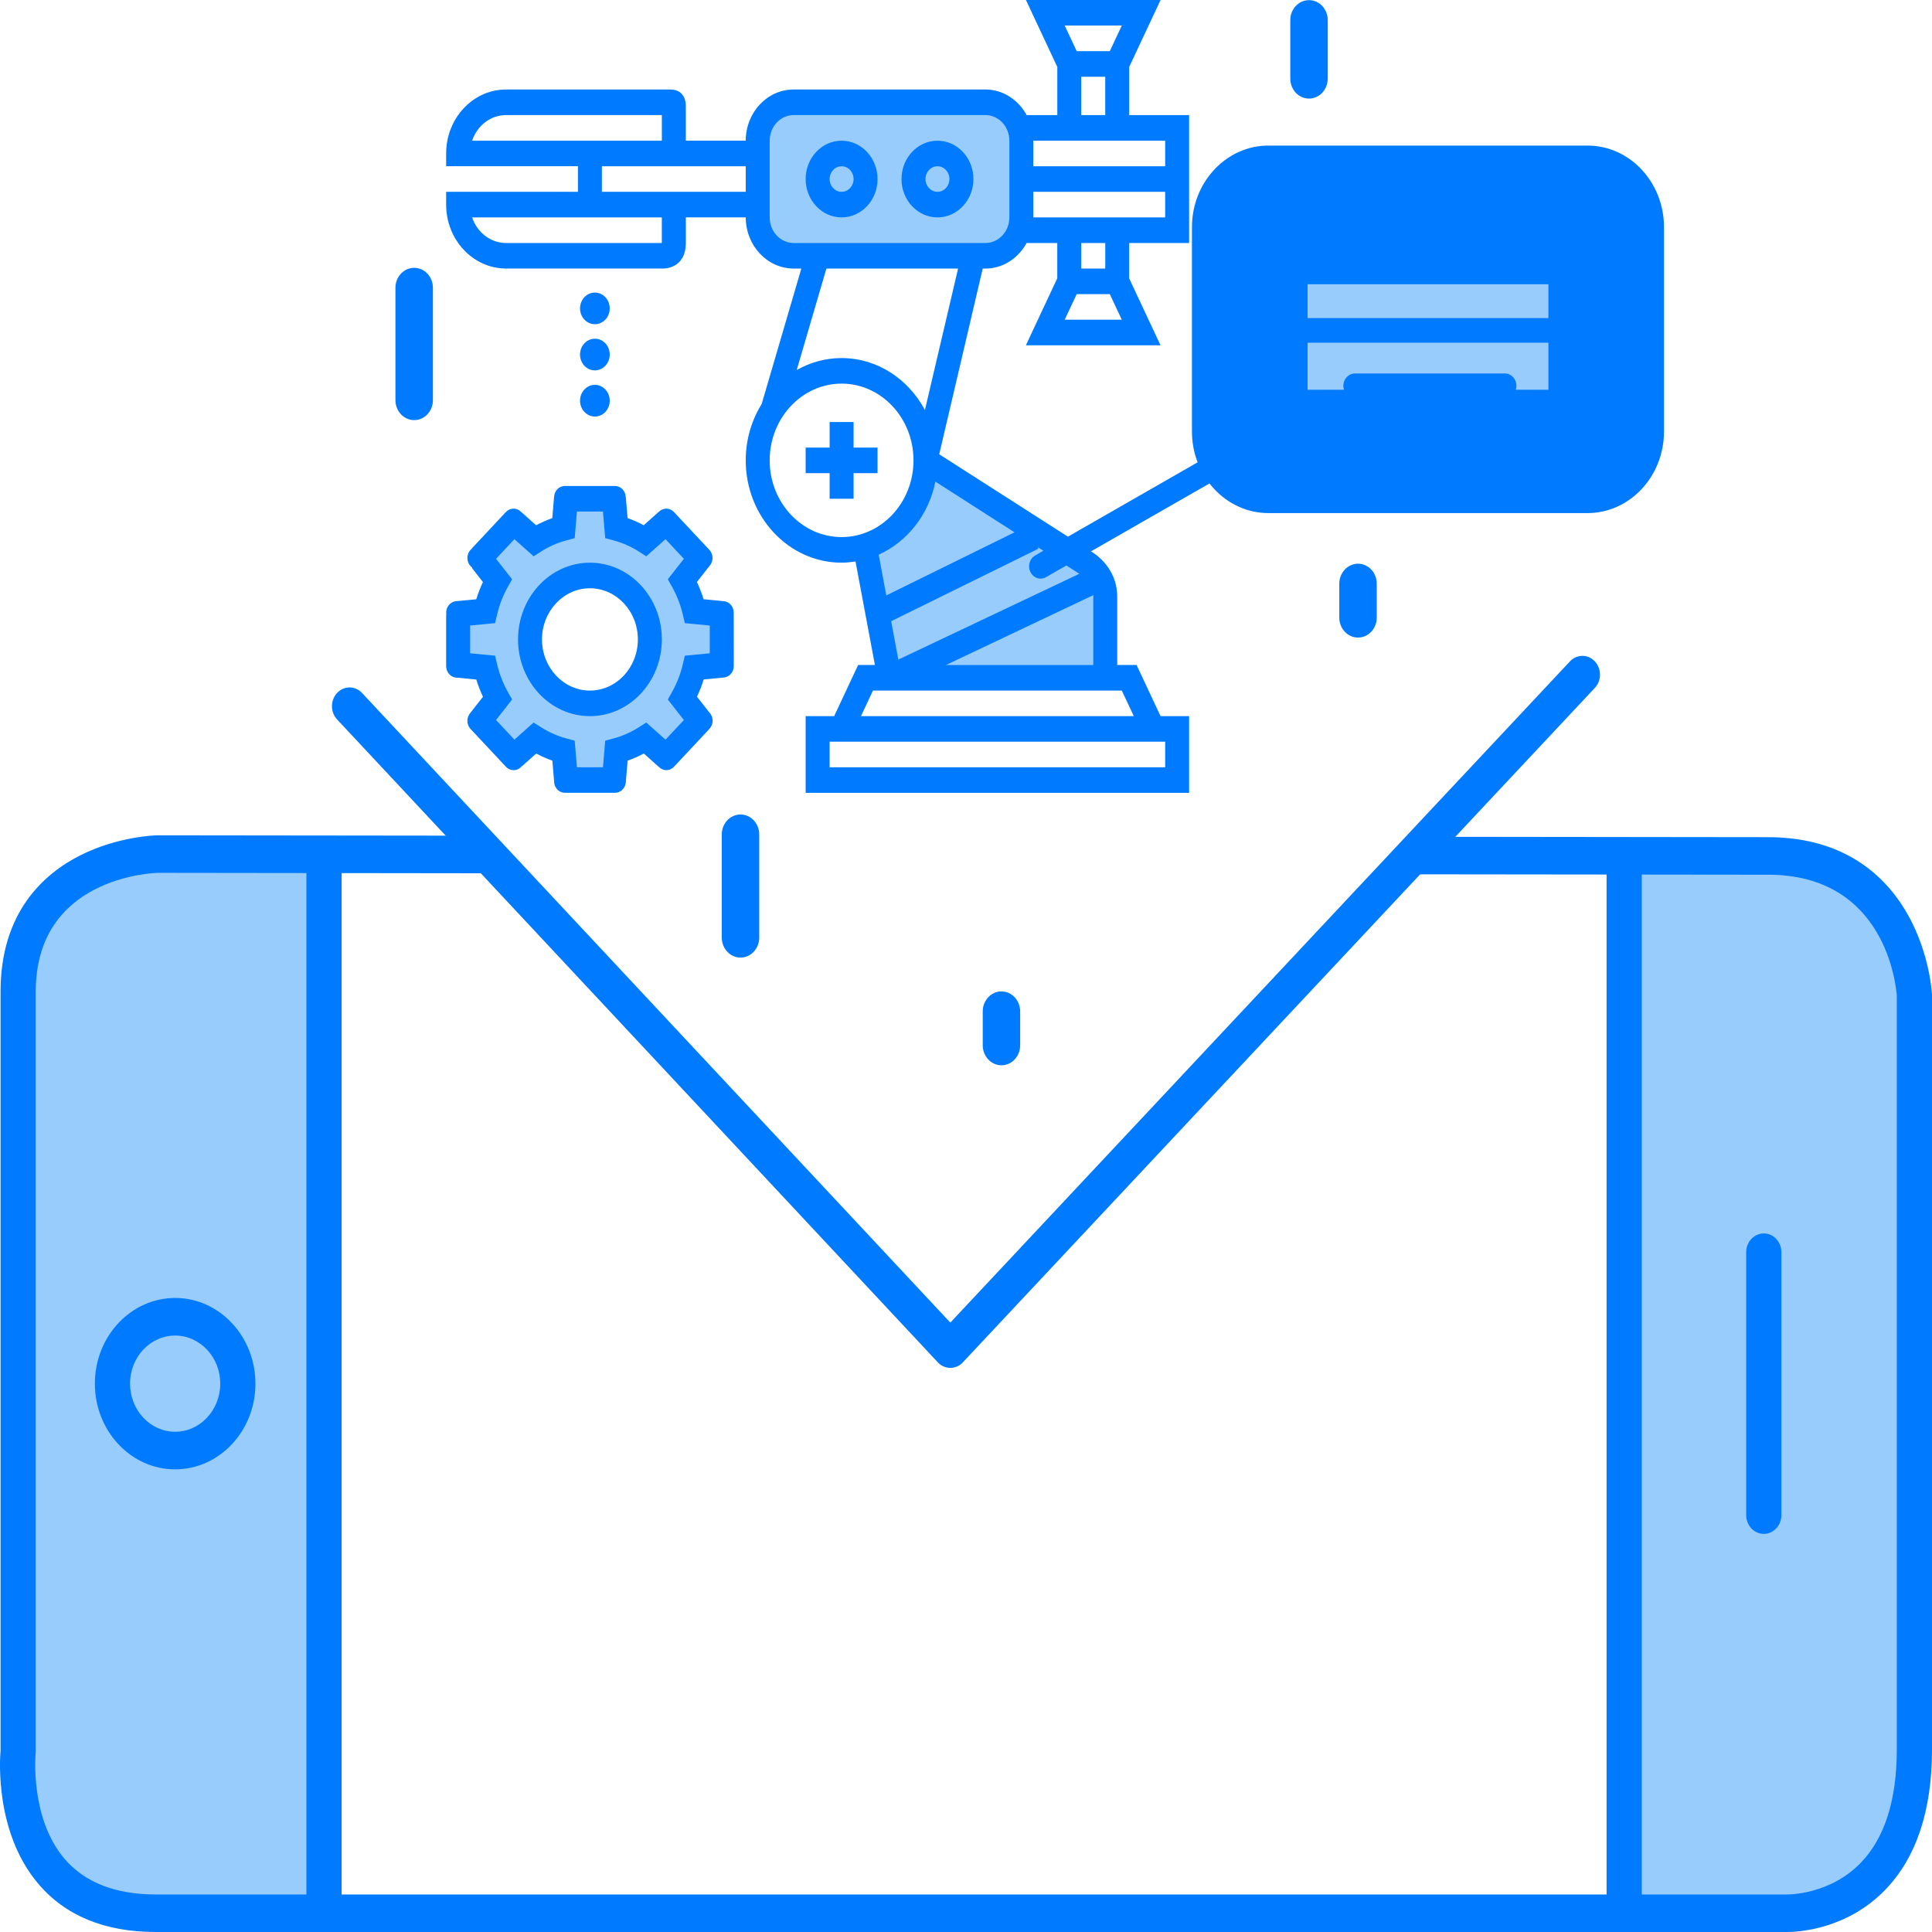 <?xml version="1.0" encoding="utf-8"?>
<!-- Generator: Adobe Illustrator 16.0.0, SVG Export Plug-In . SVG Version: 6.00 Build 0)  -->
<!DOCTYPE svg PUBLIC "-//W3C//DTD SVG 1.1//EN" "http://www.w3.org/Graphics/SVG/1.1/DTD/svg11.dtd">
<svg version="1.1" id="Layer_1" xmlns="http://www.w3.org/2000/svg" xmlns:xlink="http://www.w3.org/1999/xlink" x="0px" y="0px"
	 width="80px" height="80px" viewBox="0 0 80 80" enable-background="new 0 0 80 80" xml:space="preserve">
<g>
	<g>
		<g>
			<polygon fill="#98CCFD" points="51.809,8.799 51.769,18.27 52.522,18.691 65.735,18.691 66.454,18.058 66.454,9.224 
				65.856,8.501 			"/>
		</g>
	</g>
	<g>
		<g>
			<path fill="#98CCFD" d="M29.827,27.186l-0.164-1.768l-1.179-0.414l-0.119-0.907l0.447-1.37l-1.164-1.051l-1.089,0.605
				l-0.806-0.366l-0.418-1.338l-1.747-0.126l-0.552,1.528l-0.91,0.176l-0.792-0.494l-1.269,1.146l0.433,1.243l-0.313,1.434
				l-1.298,0.271l-0.089,1.497l1.478,0.621l0.269,1.035l-0.836,0.717l1.208,1.608l1.03-0.653l1.418,0.589l0.238,1.099l1.731-0.175
				l0.403-1.163l0.612-0.382l1.164,0.477l1.045-1.29l-0.209-1.051l0.343-1.035L29.827,27.186z M24.357,29.193
				c-1.422,0-2.575-1.229-2.575-2.748c0-1.517,1.153-2.747,2.575-2.747s2.575,1.23,2.575,2.747
				C26.932,27.963,25.779,29.193,24.357,29.193z"/>
		</g>
	</g>
	<g>
		<polygon fill="#98CCFD" points="38.215,19.16 37.559,21.006 35.947,22.663 36.782,27.918 45.736,28.237 45.588,24.319 
			45.11,23.205 		"/>
	</g>
	<g>
		<polygon fill="#98CCFD" points="31.33,5.187 32.464,4.252 41.18,4.274 42.174,5.08 42.075,9.455 41.279,10.347 32.285,10.431 
			31.171,9.136 		"/>
	</g>
	<g>
		<g>
			<polygon fill="#98CCFD" points="75.605,35.872 79.287,40.161 78.929,75.38 75.944,78.882 66.583,79.061 66.789,35.748 			"/>
		</g>
		<g>
			<polygon fill="#98CCFD" points="4.566,35.872 0.923,38.674 1.244,75.38 4.228,78.882 13.589,79.061 13.384,35.748 			"/>
		</g>
		<g>
			<g>
				<g>
					<path fill="#007BFF" d="M39.351,56.641C39.351,56.641,39.351,56.641,39.351,56.641c-0.194,0-0.379-0.081-0.516-0.227
						L13.959,29.792c-0.284-0.305-0.284-0.796,0.001-1.1c0.285-0.303,0.747-0.302,1.031,0.002l24.36,26.072l25.658-27.38
						c0.284-0.304,0.745-0.304,1.029,0c0.286,0.304,0.286,0.796,0,1.1l-26.172,27.93C39.73,56.56,39.544,56.641,39.351,56.641z"/>
				</g>
			</g>
			<g>
				<g>
					<g>
						
							<path fill="none" stroke="#007BFF" stroke-width="13" stroke-linecap="round" stroke-linejoin="round" stroke-miterlimit="10" d="
							M20.388,35.382"/>
					</g>
				</g>
				<g>
					<g>
						<path fill="#007BFF" d="M74.01,80c-0.021,0-0.037,0-0.049,0H6.447c-2.116,0-3.759-0.68-4.882-2.021
							c-1.759-2.097-1.579-5.062-1.542-5.488V41.06c0-3.29,1.795-4.884,3.302-5.642c1.565-0.789,3.116-0.828,3.182-0.829
							c0.005,0,0.01,0,0.014,0l13.376,0.015c0.402,0.001,0.728,0.35,0.728,0.779c-0.001,0.43-0.327,0.777-0.729,0.777h-0.001
							L6.528,36.143C6.256,36.151,1.48,36.358,1.48,41.06v31.47c0,0.026-0.001,0.056-0.005,0.085
							c-0.002,0.025-0.244,2.646,1.182,4.337c0.836,0.989,2.111,1.494,3.791,1.494H73.97c0.007,0,0.016,0,0.024,0
							c0.015,0,1.767,0.031,3.063-1.319c0.986-1.024,1.485-2.6,1.485-4.676V41.237c-0.024-0.368-0.435-5.017-5.327-5.017
							l-14.47-0.016c-0.401,0-0.728-0.349-0.728-0.778c0-0.429,0.327-0.777,0.729-0.777h0.001l14.468,0.017
							c3.324,0,4.999,1.777,5.819,3.27c0.873,1.587,0.962,3.17,0.965,3.238c0,0.013,0.001,0.027,0.001,0.041v31.237
							c0,2.524-0.653,4.478-1.943,5.808C76.449,79.917,74.407,80,74.01,80z"/>
					</g>
				</g>
				<g>
					<g>
						<rect x="12.688" y="35.366" fill="#007BFF" width="1.457" height="43.859"/>
					</g>
				</g>
				<g>
					<g>
						<rect x="66.525" y="35.366" fill="#007BFF" width="1.458" height="43.859"/>
					</g>
				</g>
				<g>
					<g>
						<path fill="#007BFF" d="M73.035,63.515c-0.404,0-0.729-0.349-0.729-0.777V51.851c0-0.43,0.325-0.777,0.729-0.777
							c0.401,0,0.729,0.348,0.729,0.777v10.887C73.764,63.167,73.437,63.515,73.035,63.515z"/>
					</g>
				</g>
				<g>
					<g>
						<path fill="#007BFF" d="M7.252,60.843c-1.833,0-3.324-1.592-3.324-3.55c0-1.955,1.491-3.547,3.324-3.547
							c1.833,0,3.325,1.592,3.325,3.547C10.578,59.251,9.086,60.843,7.252,60.843z M7.252,55.303c-1.03,0-1.867,0.892-1.867,1.99
							c0,1.1,0.837,1.993,1.867,1.993s1.868-0.894,1.868-1.993C9.12,56.195,8.282,55.303,7.252,55.303z"/>
					</g>
				</g>
			</g>
		</g>
	</g>
	<g>
		<g>
			<path fill="#007BFF" d="M17.151,17.396c-0.429,0-0.777-0.371-0.777-0.828v-4.65c0-0.458,0.348-0.828,0.777-0.828
				c0.428,0,0.775,0.37,0.775,0.828v4.65C17.927,17.026,17.58,17.396,17.151,17.396z"/>
		</g>
	</g>
	<g>
		<g>
			<path fill="#007BFF" d="M54.204,4.082c-0.43,0-0.776-0.37-0.776-0.829V0.834c0-0.458,0.347-0.828,0.776-0.828
				c0.429,0,0.775,0.371,0.775,0.828v2.419C54.979,3.712,54.633,4.082,54.204,4.082z"/>
		</g>
	</g>
	<g>
		<g>
			<path fill="#007BFF" d="M56.232,26.4c-0.427,0-0.775-0.37-0.775-0.828V24.17c0-0.457,0.349-0.828,0.775-0.828
				c0.429,0,0.777,0.371,0.777,0.828v1.402C57.01,26.03,56.661,26.4,56.232,26.4z"/>
		</g>
	</g>
	<g>
		<g>
			<path fill="#007BFF" d="M41.469,44.111c-0.429,0-0.776-0.37-0.776-0.829V41.88c0-0.456,0.348-0.828,0.776-0.828
				c0.427,0,0.774,0.372,0.774,0.828v1.401C42.243,43.741,41.896,44.111,41.469,44.111z"/>
		</g>
	</g>
	<g>
		<g>
			<path fill="#007BFF" d="M30.663,39.652c-0.428,0-0.776-0.372-0.776-0.829v-4.268c0-0.458,0.348-0.829,0.776-0.829
				s0.776,0.371,0.776,0.829v4.268C31.438,39.28,31.091,39.652,30.663,39.652z"/>
		</g>
	</g>
	<g>
		<g>
			<path fill="#007BFF" d="M35.345,17.475h-0.992v1.059H33.36v1.058h0.993v1.06h0.992v-1.06h0.992v-1.058h-0.992V17.475z"/>
		</g>
		<g>
			<path fill="#007BFF" d="M49.239,10.062V4.765h-2.481V2.772L48.057,0h-5.575l1.299,2.772v1.993h-1.269
				c-0.344-0.629-0.978-1.059-1.708-1.059h-7.94c-1.095,0-1.985,0.951-1.985,2.119h-2.481V4.41c0,0,0.055-0.704-0.648-0.704
				c-0.704,0-6.795,0-6.795,0c-1.368,0-2.481,1.188-2.481,2.648v0.529h5.458v1.059h-5.458v0.53c0,1.459,1.113,2.647,2.481,2.647
				h6.506c0,0,0.938,0.035,0.938-1.068c0-1.102,0-1.05,0-1.05h2.481c0,1.169,0.89,2.119,1.985,2.119h0.317l-1.643,5.61
				c-0.417,0.67-0.66,1.471-0.66,2.333c0,2.336,1.781,4.236,3.97,4.236c0.196,0,0.387-0.021,0.576-0.05l0.803,4.286h-0.694
				l-0.993,2.118H33.36v3.177h15.879v-3.177h-1.183l-0.992-2.118h-0.802c0,0,0-1.514,0-2.821c0-1.307-1.086-1.88-1.086-1.88
				l-6.284-4.023l1.801-7.69h0.109c0.73,0,1.364-0.429,1.708-1.059h1.269v1.463l-1.299,2.773h5.575l-1.299-2.773v-1.463H49.239z
				 M19.55,5.826c0.205-0.617,0.756-1.061,1.404-1.061h6.452v1.061H19.55z M27.406,10.062h-6.452c-0.647,0-1.199-0.443-1.404-1.06
				h7.855V10.062z M28.397,7.943h-3.474V6.884h5.956v1.059H28.397z M31.871,19.063c0-1.751,1.335-3.178,2.978-3.178
				s2.977,1.426,2.977,3.178c0,1.752-1.335,3.176-2.977,3.176S31.871,20.816,31.871,19.063z M38.732,19.943l3.277,2.099L36.7,24.655
				l-0.316-1.687C37.567,22.437,38.459,21.312,38.732,19.943z M42.968,22.655l1.725,1.104l-7.495,3.554l-0.297-1.59l6.096-3.002
				L42.968,22.655z M48.247,31.771H34.353v-1.059h13.895V31.771z M46.948,29.654H35.652l0.496-1.059h10.303L46.948,29.654z
				 M39.172,27.536l6.098-2.892v2.892H39.172z M38.299,16.977c-0.683-1.281-1.973-2.15-3.451-2.15c-0.671,0-1.304,0.18-1.858,0.496
				l1.23-4.202h5.452L38.299,16.977z M41.796,9.002c0,0.584-0.444,1.06-0.992,1.06h-7.94c-0.547,0-0.993-0.475-0.993-1.06V5.826
				c0-0.585,0.445-1.061,0.993-1.061h7.94c0.548,0,0.992,0.476,0.992,1.061V9.002z M46.451,1.059l-0.496,1.059h-1.371l-0.496-1.059
				H46.451z M44.772,3.178h0.993v1.587h-0.993V3.178z M48.247,5.826v1.058h-5.459V5.826H48.247z M42.788,7.943h5.459v1.059h-5.459
				V7.943z M44.088,13.238l0.496-1.059h1.371l0.496,1.059H44.088z M45.766,11.121h-0.993v-1.059h0.993V11.121z"/>
		</g>
		<g>
			<path fill="#007BFF" d="M34.849,5.826c-0.821,0-1.489,0.712-1.489,1.588s0.668,1.588,1.489,1.588c0.82,0,1.488-0.712,1.488-1.588
				S35.669,5.826,34.849,5.826z M34.849,7.943c-0.274,0-0.496-0.238-0.496-0.529s0.222-0.53,0.496-0.53s0.496,0.238,0.496,0.53
				S35.123,7.943,34.849,7.943z"/>
		</g>
		<g>
			<path fill="#007BFF" d="M38.818,5.826c-0.821,0-1.489,0.712-1.489,1.588s0.668,1.588,1.489,1.588s1.489-0.712,1.489-1.588
				S39.639,5.826,38.818,5.826z M38.818,7.943c-0.273,0-0.496-0.238-0.496-0.529s0.223-0.53,0.496-0.53
				c0.274,0,0.496,0.238,0.496,0.53S39.092,7.943,38.818,7.943z"/>
		</g>
		<g>
			<ellipse fill="#007BFF" cx="24.633" cy="12.77" rx="0.615" ry="0.655"/>
		</g>
		<g>
			<ellipse fill="#007BFF" cx="24.633" cy="14.681" rx="0.615" ry="0.656"/>
		</g>
		<g>
			<ellipse fill="#007BFF" cx="24.633" cy="16.592" rx="0.615" ry="0.656"/>
		</g>
		<g>
			<g>
				<path fill="#007BFF" d="M30.382,25.375c0-0.002,0-0.004,0-0.007c0-0.237-0.164-0.435-0.377-0.471l-0.065-0.007l-0.806-0.077
					c-0.075-0.245-0.168-0.483-0.276-0.713l0.519-0.663v-0.003c0.004-0.004,0.009-0.008,0.013-0.014l0.019-0.023
					c0.06-0.081,0.095-0.183,0.095-0.292c0-0.129-0.048-0.247-0.126-0.332v0v0l-1.458-1.557l-0.028-0.03
					c-0.08-0.077-0.186-0.125-0.301-0.125c-0.117,0-0.223,0.048-0.302,0.125v-0.002l-0.633,0.565
					c-0.216-0.117-0.439-0.214-0.669-0.296l-0.073-0.862H25.91c-0.004-0.26-0.203-0.468-0.446-0.468c-0.002,0-0.003,0-0.006,0v0
					h-2.055v0h0c-0.004,0-0.008,0-0.013,0c-0.247,0-0.447,0.213-0.447,0.477c0-0.002,0-0.003,0-0.005h-0.002l-0.072,0.859
					c-0.229,0.082-0.454,0.18-0.669,0.296l-0.604-0.539v0.003h-0.004c-0.082-0.093-0.197-0.152-0.326-0.152
					s-0.245,0.059-0.327,0.153l0-0.001h-0.003L19.546,22.7v0.013c-0.116,0.086-0.192,0.23-0.192,0.392
					c0,0.162,0.077,0.305,0.192,0.392l0,0v0.028l0.451,0.577c-0.108,0.23-0.201,0.468-0.276,0.713l-0.81,0.077
					c0.004,0,0.007-0.001,0.011-0.001c-0.004,0-0.008,0.001-0.012,0.001l-0.055,0.005c-0.215,0.035-0.38,0.232-0.38,0.471
					c0,0.031,0.003,0.062,0.008,0.091l0,0h-0.009v2.16h0.003c-0.001-0.012-0.002-0.024-0.002-0.036c0,0.245,0.171,0.445,0.393,0.474
					l0.022,0.001l0.832,0.08c0.075,0.245,0.168,0.483,0.277,0.713l-0.534,0.682l-0.016,0.022c-0.06,0.081-0.096,0.183-0.096,0.293
					c0,0.125,0.045,0.237,0.118,0.322l0.027,0.029l1.425,1.522h0.003v0c0.005,0.006,0.01,0.013,0.015,0.02l0.021,0.021
					c0.08,0.08,0.187,0.13,0.305,0.13c0.106,0,0.202-0.04,0.279-0.104l0.014-0.012c0.018-0.017,0.034-0.035,0.05-0.056
					c0,0,0,0.001,0,0.001h0.012l0.582-0.519c0.215,0.116,0.439,0.215,0.669,0.295l0.07,0.842c0,0.003,0,0.007,0,0.011
					c0,0.034,0.003,0.067,0.01,0.099c0.043,0.217,0.222,0.379,0.438,0.379c0.018,0,0.036-0.001,0.053-0.004
					c-0.001,0-0.002,0-0.003,0v0.004h2.012v-0.002c0.005,0.001,0.01,0.001,0.015,0.001c0.229,0,0.417-0.182,0.444-0.419l0.002-0.024
					l0.075-0.887c0.229-0.082,0.453-0.179,0.669-0.296l0.614,0.548h0.003c0.081,0.087,0.193,0.141,0.317,0.141
					c0.114,0,0.219-0.046,0.298-0.122l0.036-0.037l1.442-1.541v-0.001l0,0c0.086-0.087,0.14-0.21,0.14-0.347
					c0-0.094-0.026-0.181-0.07-0.255c-0.021-0.035-0.045-0.067-0.073-0.094l-0.504-0.645c0.108-0.23,0.201-0.468,0.277-0.714
					l0.789-0.075v-0.004h-0.001c0.004,0,0.008,0,0.012,0c0.246,0,0.447-0.213,0.447-0.477c0,0.002,0,0.004,0,0.007h0L30.382,25.375
					L30.382,25.375z M30.249,25.708c0,0.001-0.002,0.002-0.003,0.003C30.247,25.71,30.249,25.708,30.249,25.708z M30.277,25.675
					L30.277,25.675L30.277,25.675z M30.025,25.836c-0.009,0-0.019,0.002-0.029,0.003C30.006,25.839,30.016,25.837,30.025,25.836z
					 M30.218,25.738c-0.002,0.002-0.004,0.003-0.006,0.004C30.213,25.741,30.216,25.74,30.218,25.738z M30.184,25.765
					c-0.003,0.002-0.007,0.005-0.01,0.007C30.177,25.77,30.18,25.767,30.184,25.765z M30.146,25.789
					c-0.004,0.002-0.009,0.005-0.014,0.008C30.138,25.794,30.143,25.791,30.146,25.789z M30.108,25.808
					c-0.006,0.003-0.012,0.005-0.018,0.008C30.096,25.813,30.102,25.811,30.108,25.808z M30.068,25.824
					c-0.008,0.002-0.016,0.005-0.023,0.007C30.052,25.829,30.06,25.826,30.068,25.824z M29.98,25.843
					c-0.015,0.001-0.03,0.002-0.045,0.002C29.951,25.845,29.965,25.845,29.98,25.843z M29.056,23.581
					c0.016,0,0.032-0.001,0.048-0.003C29.088,23.58,29.072,23.581,29.056,23.581z M29.125,23.576
					c0.009-0.001,0.017-0.003,0.024-0.005C29.142,23.573,29.134,23.574,29.125,23.576z M29.178,23.563
					c0.005-0.001,0.011-0.002,0.015-0.005C29.189,23.56,29.183,23.561,29.178,23.563z M29.226,23.545
					c0.003-0.002,0.006-0.003,0.009-0.005C29.232,23.542,29.229,23.543,29.226,23.545z M29.27,23.522
					c0.002,0,0.003-0.001,0.004-0.002C29.273,23.521,29.272,23.521,29.27,23.522z M29.31,23.496L29.31,23.496L29.31,23.496z
					 M29.346,22.741L29.346,22.741L29.346,22.741z M29.311,22.713C29.311,22.712,29.311,22.712,29.311,22.713
					C29.311,22.712,29.311,22.712,29.311,22.713z M29.275,22.688c0,0-0.001,0-0.002,0C29.274,22.687,29.275,22.688,29.275,22.688z
					 M29.238,22.668c-0.002,0-0.003-0.002-0.005-0.002C29.235,22.667,29.236,22.668,29.238,22.668z M29.198,22.652
					c-0.002-0.001-0.005-0.002-0.007-0.002C29.193,22.65,29.196,22.65,29.198,22.652z M29.157,22.64
					c-0.003-0.001-0.006-0.001-0.01-0.003C29.151,22.638,29.154,22.639,29.157,22.64z M29.113,22.631
					c-0.003,0-0.007-0.002-0.01-0.002C29.106,22.629,29.11,22.631,29.113,22.631z M27.182,21.342L27.182,21.342L27.182,21.342z
					 M27.166,21.384c0,0.001-0.001,0.003-0.002,0.005C27.165,21.387,27.166,21.386,27.166,21.384z M27.155,21.428
					c-0.001,0.003-0.002,0.006-0.002,0.009C27.153,21.434,27.154,21.432,27.155,21.428z M27.147,21.476
					c-0.001,0.004-0.001,0.007-0.002,0.011C27.146,21.483,27.146,21.48,27.147,21.476z M25.146,20.264c0,0.001,0,0.001,0,0.001
					S25.146,20.265,25.146,20.264z M25.019,20.551c-0.001,0.016-0.002,0.033-0.002,0.049C25.017,20.583,25.018,20.567,25.019,20.551
					z M25.118,20.298c-0.001,0.001-0.002,0.002-0.003,0.004C25.116,20.3,25.116,20.299,25.118,20.298z M25.092,20.334
					c-0.001,0.002-0.003,0.005-0.004,0.008C25.089,20.339,25.091,20.336,25.092,20.334z M25.07,20.373
					c-0.002,0.005-0.003,0.008-0.005,0.013C25.066,20.381,25.068,20.377,25.07,20.373z M25.052,20.415
					c-0.002,0.005-0.004,0.011-0.006,0.017C25.048,20.426,25.049,20.42,25.052,20.415z M25.037,20.458
					c-0.002,0.007-0.004,0.015-0.006,0.022C25.033,20.474,25.034,20.465,25.037,20.458z M25.026,20.503
					c-0.001,0.011-0.003,0.021-0.004,0.03C25.023,20.524,25.024,20.514,25.026,20.503z M23.714,20.27
					c0-0.001-0.002-0.003-0.003-0.004C23.712,20.267,23.714,20.269,23.714,20.27z M23.839,20.6c0-0.016-0.001-0.033-0.002-0.048
					C23.838,20.567,23.839,20.583,23.839,20.6z M23.834,20.534c-0.001-0.01-0.002-0.02-0.004-0.03
					C23.832,20.514,23.833,20.524,23.834,20.534z M23.824,20.482c-0.001-0.008-0.003-0.016-0.005-0.023
					C23.821,20.467,23.823,20.475,23.824,20.482z M23.81,20.435c-0.001-0.007-0.003-0.013-0.006-0.019
					C23.807,20.421,23.809,20.428,23.81,20.435z M23.792,20.389c-0.002-0.004-0.004-0.009-0.007-0.014
					C23.788,20.379,23.79,20.384,23.792,20.389z M23.77,20.347c-0.002-0.003-0.004-0.008-0.006-0.011
					C23.766,20.339,23.768,20.343,23.77,20.347z M23.744,20.307c-0.002-0.002-0.003-0.005-0.005-0.008
					C23.741,20.302,23.742,20.304,23.744,20.307z M23.647,20.208L23.647,20.208L23.647,20.208z M23.682,20.237l-0.001-0.001
					L23.682,20.237z M21.644,21.284L21.644,21.284L21.644,21.284z M21.714,21.541c0-0.016,0-0.032-0.002-0.048
					C21.713,21.508,21.714,21.524,21.714,21.541z M21.709,21.471c-0.001-0.008-0.002-0.016-0.003-0.024
					C21.707,21.456,21.708,21.463,21.709,21.471z M21.699,21.418c-0.001-0.005-0.002-0.01-0.004-0.015
					C21.696,21.408,21.697,21.413,21.699,21.418z M21.684,21.37c-0.001-0.002-0.002-0.006-0.003-0.008
					C21.682,21.364,21.683,21.367,21.684,21.37z M21.666,21.325c0-0.001-0.001-0.003-0.002-0.004
					C21.665,21.322,21.665,21.324,21.666,21.325z M20.822,21.493c-0.001,0.016-0.002,0.032-0.002,0.048
					C20.82,21.524,20.82,21.508,20.822,21.493z M20.914,21.248L20.914,21.248L20.914,21.248z M20.891,21.283l-0.001,0.002
					L20.891,21.283z M20.87,21.321c0,0.001-0.001,0.003-0.001,0.004C20.868,21.325,20.869,21.323,20.87,21.321z M20.853,21.361
					c-0.001,0.002-0.002,0.006-0.003,0.008C20.851,21.367,20.852,21.364,20.853,21.361z M20.839,21.403
					c-0.002,0.005-0.003,0.009-0.004,0.015C20.836,21.413,20.837,21.408,20.839,21.403z M20.828,21.447
					c-0.001,0.008-0.002,0.016-0.003,0.024C20.826,21.463,20.827,21.456,20.828,21.447z M19.607,22.675
					c-0.002,0.001-0.005,0.002-0.007,0.003C19.603,22.677,19.605,22.676,19.607,22.675z M19.739,22.631
					c-0.004,0-0.008,0.002-0.013,0.003C19.73,22.634,19.734,22.632,19.739,22.631z M19.665,22.65
					C19.665,22.65,19.665,22.65,19.665,22.65S19.665,22.65,19.665,22.65z M19.6,23.53c0.002,0,0.005,0.002,0.007,0.003
					C19.605,23.532,19.603,23.531,19.6,23.53z M19.665,23.559C19.665,23.559,19.665,23.559,19.665,23.559
					C19.665,23.559,19.665,23.559,19.665,23.559z M19.726,23.574c0.005,0.001,0.009,0.001,0.013,0.002
					C19.734,23.576,19.73,23.576,19.726,23.574z M18.921,25.845c-0.015,0-0.029,0-0.043-0.001
					C18.892,25.845,18.907,25.845,18.921,25.845z M18.864,25.841c-0.009-0.001-0.019-0.002-0.028-0.004
					C18.845,25.838,18.854,25.84,18.864,25.841z M18.636,25.735c-0.01-0.009-0.02-0.017-0.029-0.027
					C18.616,25.718,18.625,25.726,18.636,25.735z M18.819,25.833c-0.008-0.002-0.016-0.004-0.024-0.007
					C18.804,25.829,18.811,25.831,18.819,25.833z M18.778,25.82c-0.007-0.002-0.015-0.005-0.021-0.009
					C18.764,25.815,18.771,25.818,18.778,25.82z M18.74,25.804c-0.007-0.004-0.014-0.007-0.021-0.01
					C18.726,25.797,18.732,25.8,18.74,25.804z M18.703,25.784c-0.007-0.004-0.013-0.008-0.019-0.012
					C18.689,25.776,18.696,25.78,18.703,25.784z M18.667,25.762c-0.006-0.005-0.012-0.009-0.017-0.014
					C18.655,25.753,18.662,25.757,18.667,25.762z M18.492,25.502c0-0.004-0.001-0.009-0.003-0.013
					C18.49,25.493,18.491,25.498,18.492,25.502z M18.591,25.69c-0.004-0.005-0.008-0.008-0.012-0.014
					C18.584,25.682,18.587,25.685,18.591,25.69z M18.566,25.657c-0.004-0.005-0.007-0.009-0.011-0.014
					C18.559,25.647,18.562,25.652,18.566,25.657z M18.542,25.621c-0.003-0.005-0.006-0.009-0.009-0.014
					C18.537,25.612,18.54,25.616,18.542,25.621z M18.522,25.583c-0.002-0.004-0.004-0.01-0.007-0.015
					C18.518,25.573,18.52,25.579,18.522,25.583z M18.505,25.543c-0.002-0.004-0.003-0.009-0.005-0.015
					C18.502,25.535,18.503,25.539,18.505,25.543z M20.901,31.689c0.001,0.001,0.001,0.001,0.002,0.002
					C20.902,31.69,20.902,31.69,20.901,31.689z M20.82,31.417c0,0.015,0.001,0.03,0.002,0.045
					C20.821,31.446,20.82,31.431,20.82,31.417z M20.825,31.48c0.001,0.008,0.001,0.016,0.003,0.024
					C20.826,31.496,20.826,31.488,20.825,31.48z M20.833,31.528c0.001,0.006,0.002,0.012,0.004,0.018
					C20.835,31.54,20.834,31.534,20.833,31.528z M20.845,31.573c0.002,0.004,0.003,0.008,0.004,0.012
					C20.848,31.581,20.847,31.577,20.845,31.573z M20.861,31.615c0.001,0.001,0.002,0.005,0.004,0.007
					C20.863,31.62,20.862,31.617,20.861,31.615z M20.88,31.654c0.001,0,0.001,0.003,0.002,0.003
					C20.881,31.657,20.881,31.654,20.88,31.654z M21.712,31.465c0.001-0.016,0.002-0.033,0.002-0.049
					C21.714,31.433,21.713,31.449,21.712,31.465z M21.683,31.591c0.001-0.003,0.003-0.007,0.004-0.011
					C21.686,31.583,21.684,31.588,21.683,31.591z M21.694,31.556c0.002-0.008,0.004-0.015,0.006-0.022
					C21.698,31.541,21.696,31.547,21.694,31.556z M21.705,31.512c0.002-0.009,0.003-0.02,0.005-0.029
					C21.708,31.492,21.707,31.502,21.705,31.512z M23.685,32.71c0.004-0.004,0.008-0.008,0.012-0.013
					C23.693,32.702,23.688,32.706,23.685,32.71z M23.587,32.78c0.002-0.001,0.005-0.002,0.008-0.004
					C23.593,32.777,23.59,32.778,23.587,32.78z M23.62,32.76c0.004-0.002,0.008-0.005,0.011-0.007
					C23.628,32.755,23.624,32.758,23.62,32.76z M23.653,32.737c0.004-0.003,0.008-0.007,0.012-0.01
					C23.662,32.729,23.657,32.733,23.653,32.737z M23.833,32.4c0.001-0.015,0.002-0.031,0.002-0.047
					C23.835,32.369,23.834,32.385,23.833,32.4z M23.714,32.68c0.003-0.006,0.008-0.009,0.011-0.014
					C23.722,32.671,23.717,32.674,23.714,32.68z M23.74,32.647c0.003-0.006,0.007-0.011,0.011-0.017
					C23.748,32.636,23.744,32.641,23.74,32.647z M23.763,32.611c0.004-0.006,0.007-0.012,0.011-0.019
					C23.771,32.599,23.767,32.605,23.763,32.611z M23.784,32.574c0.003-0.007,0.006-0.014,0.009-0.021
					C23.791,32.56,23.788,32.566,23.784,32.574z M23.802,32.533c0.003-0.008,0.006-0.016,0.008-0.023
					C23.808,32.518,23.805,32.525,23.802,32.533z M23.815,32.49c0.003-0.008,0.005-0.016,0.007-0.025
					C23.82,32.474,23.819,32.482,23.815,32.49z M23.827,32.446c0.001-0.01,0.003-0.02,0.004-0.03
					C23.83,32.427,23.828,32.436,23.827,32.446z M25.141,32.681c0.001,0.001,0.002,0.004,0.004,0.005
					C25.144,32.685,25.143,32.682,25.141,32.681z M25.019,32.353c0,0.017,0,0.032,0.002,0.048
					C25.019,32.385,25.019,32.37,25.019,32.353z M25.023,32.419c0.001,0.01,0.001,0.02,0.003,0.03
					C25.025,32.438,25.024,32.429,25.023,32.419z M25.032,32.47c0.002,0.008,0.003,0.016,0.006,0.023
					C25.036,32.486,25.034,32.478,25.032,32.47z M25.045,32.517c0.002,0.006,0.004,0.013,0.007,0.02
					C25.05,32.53,25.048,32.523,25.045,32.517z M25.064,32.563c0.002,0.004,0.004,0.01,0.007,0.016
					C25.068,32.572,25.066,32.567,25.064,32.563z M25.086,32.604c0.002,0.004,0.004,0.009,0.006,0.013
					C25.09,32.613,25.088,32.608,25.086,32.604z M25.112,32.645c0.002,0.002,0.003,0.004,0.005,0.007
					C25.115,32.649,25.114,32.647,25.112,32.645z M25.208,32.743c0,0,0,0,0,0.001C25.208,32.743,25.208,32.743,25.208,32.743z
					 M25.173,32.713c0.001,0.001,0.002,0.001,0.002,0.003C25.175,32.715,25.174,32.714,25.173,32.713z M27.176,31.596
					c0,0.002,0.001,0.002,0.001,0.004C27.177,31.598,27.177,31.598,27.176,31.596z M27.143,31.416c0,0.016,0.001,0.032,0.002,0.049
					C27.144,31.448,27.143,31.432,27.143,31.416z M27.149,31.491c0.001,0.007,0.002,0.014,0.003,0.021
					C27.151,31.505,27.15,31.498,27.149,31.491z M27.16,31.542c0,0.005,0.002,0.01,0.003,0.015
					C27.162,31.552,27.16,31.547,27.16,31.542z M29.3,30.247C29.3,30.247,29.3,30.247,29.3,30.247
					C29.3,30.247,29.3,30.247,29.3,30.247z M29.059,30.323c0.015,0,0.03,0,0.045-0.002C29.088,30.322,29.074,30.323,29.059,30.323z
					 M29.124,30.317c0.008-0.001,0.016-0.002,0.023-0.004C29.14,30.315,29.132,30.316,29.124,30.317z M29.175,30.306
					c0.004-0.001,0.009-0.001,0.013-0.003C29.184,30.304,29.179,30.305,29.175,30.306z M29.22,30.29
					c0.002-0.001,0.005-0.001,0.007-0.003C29.225,30.289,29.223,30.289,29.22,30.29z M29.263,30.271c0,0,0.001-0.001,0.003-0.002
					C29.264,30.27,29.263,30.271,29.263,30.271z M29.39,27.051l-1.032,0.1l-0.086,0.364c-0.094,0.397-0.242,0.777-0.438,1.128
					l-0.181,0.322l0.665,0.85l-0.761,0.813l-0.796-0.71l-0.302,0.193c-0.329,0.209-0.685,0.367-1.058,0.467l-0.341,0.092
					l-0.092,1.101h-1.078l-0.093-1.101l-0.341-0.092c-0.374-0.101-0.729-0.258-1.058-0.467l-0.302-0.193l-0.795,0.709l-0.761-0.813
					l0.665-0.849l-0.181-0.322c-0.196-0.351-0.344-0.731-0.438-1.128l-0.086-0.364l-1.032-0.1v-1.149l1.032-0.099l0.086-0.364
					c0.094-0.398,0.241-0.778,0.438-1.128l0.181-0.324l-0.665-0.848l0.761-0.813l0.795,0.71l0.303-0.194
					c0.328-0.21,0.684-0.367,1.057-0.467l0.341-0.092l0.092-1.101h1.078l0.093,1.101l0.342,0.092c0.373,0.1,0.729,0.257,1.058,0.467
					l0.301,0.194l0.796-0.71l0.761,0.813l-0.665,0.848l0.181,0.324c0.196,0.35,0.344,0.73,0.438,1.128l0.086,0.364l1.032,0.099
					V27.051z M29.612,27.912c0.001,0.001,0.002,0.003,0.003,0.004C29.614,27.916,29.614,27.913,29.612,27.912z M29.488,27.583
					c0,0.016,0,0.032,0.001,0.048C29.489,27.615,29.488,27.599,29.488,27.583z M29.493,27.649c0.001,0.009,0.002,0.019,0.004,0.029
					C29.495,27.668,29.494,27.658,29.493,27.649z M29.502,27.7c0.002,0.008,0.004,0.016,0.006,0.023
					C29.506,27.716,29.504,27.708,29.502,27.7z M29.516,27.748c0.002,0.006,0.004,0.013,0.006,0.019
					C29.521,27.761,29.519,27.754,29.516,27.748z M29.535,27.794c0.002,0.005,0.004,0.01,0.006,0.015
					C29.539,27.804,29.537,27.799,29.535,27.794z M29.557,27.836c0.002,0.003,0.004,0.007,0.006,0.01
					C29.561,27.843,29.559,27.84,29.557,27.836z M29.583,27.876c0.002,0.002,0.003,0.004,0.005,0.007
					C29.586,27.88,29.585,27.878,29.583,27.876z M29.679,27.975L29.679,27.975L29.679,27.975z M29.645,27.945
					c0,0,0,0.002,0.001,0.003C29.646,27.947,29.645,27.945,29.645,27.945z"/>
			</g>
			<g>
				<path fill="#007BFF" d="M24.428,23.3c-1.642,0-2.977,1.425-2.977,3.177s1.335,3.177,2.977,3.177s2.978-1.425,2.978-3.177
					S26.07,23.3,24.428,23.3z M24.428,28.595c-1.095,0-1.985-0.95-1.985-2.118s0.891-2.118,1.985-2.118s1.985,0.95,1.985,2.118
					S25.522,28.595,24.428,28.595z"/>
			</g>
		</g>
	</g>
	<g>
		<path fill="#007BFF" d="M65.735,21.246H52.522c-1.745,0-3.166-1.516-3.166-3.379V9.407c0-1.863,1.421-3.379,3.166-3.379h13.213
			c1.747,0,3.168,1.516,3.168,3.379v8.459C68.903,19.729,67.482,21.246,65.735,21.246z M54.144,16.138h9.972v-5.002h-9.972V16.138z"
			/>
	</g>
	<g>
		<g>
			<path fill="#007BFF" d="M43.091,23.959c-0.17,0-0.334-0.098-0.421-0.269c-0.125-0.248-0.038-0.557,0.194-0.69l8.815-5.054
				c0.233-0.133,0.522-0.04,0.646,0.208c0.125,0.248,0.037,0.557-0.193,0.689l-8.816,5.054
				C43.245,23.938,43.167,23.959,43.091,23.959z"/>
		</g>
	</g>
	<g>
		<g>
			<path fill="#007BFF" d="M64.482,11.77H53.936c-0.265,0-0.478-0.229-0.478-0.51c0-0.282,0.213-0.509,0.478-0.509h10.547
				c0.263,0,0.478,0.227,0.478,0.509C64.96,11.542,64.745,11.77,64.482,11.77z"/>
		</g>
	</g>
	<g>
		<g>
			<path fill="#007BFF" d="M64.482,14.19H53.936c-0.265,0-0.478-0.229-0.478-0.509s0.213-0.51,0.478-0.51h10.547
				c0.263,0,0.478,0.229,0.478,0.51S64.745,14.19,64.482,14.19z"/>
		</g>
	</g>
	<g>
		<g>
			<path fill="#007BFF" d="M62.313,16.483h-6.208c-0.264,0-0.479-0.228-0.479-0.509c0-0.282,0.215-0.51,0.479-0.51h6.208
				c0.264,0,0.478,0.228,0.478,0.51C62.791,16.256,62.577,16.483,62.313,16.483z"/>
		</g>
	</g>
</g>
</svg>
